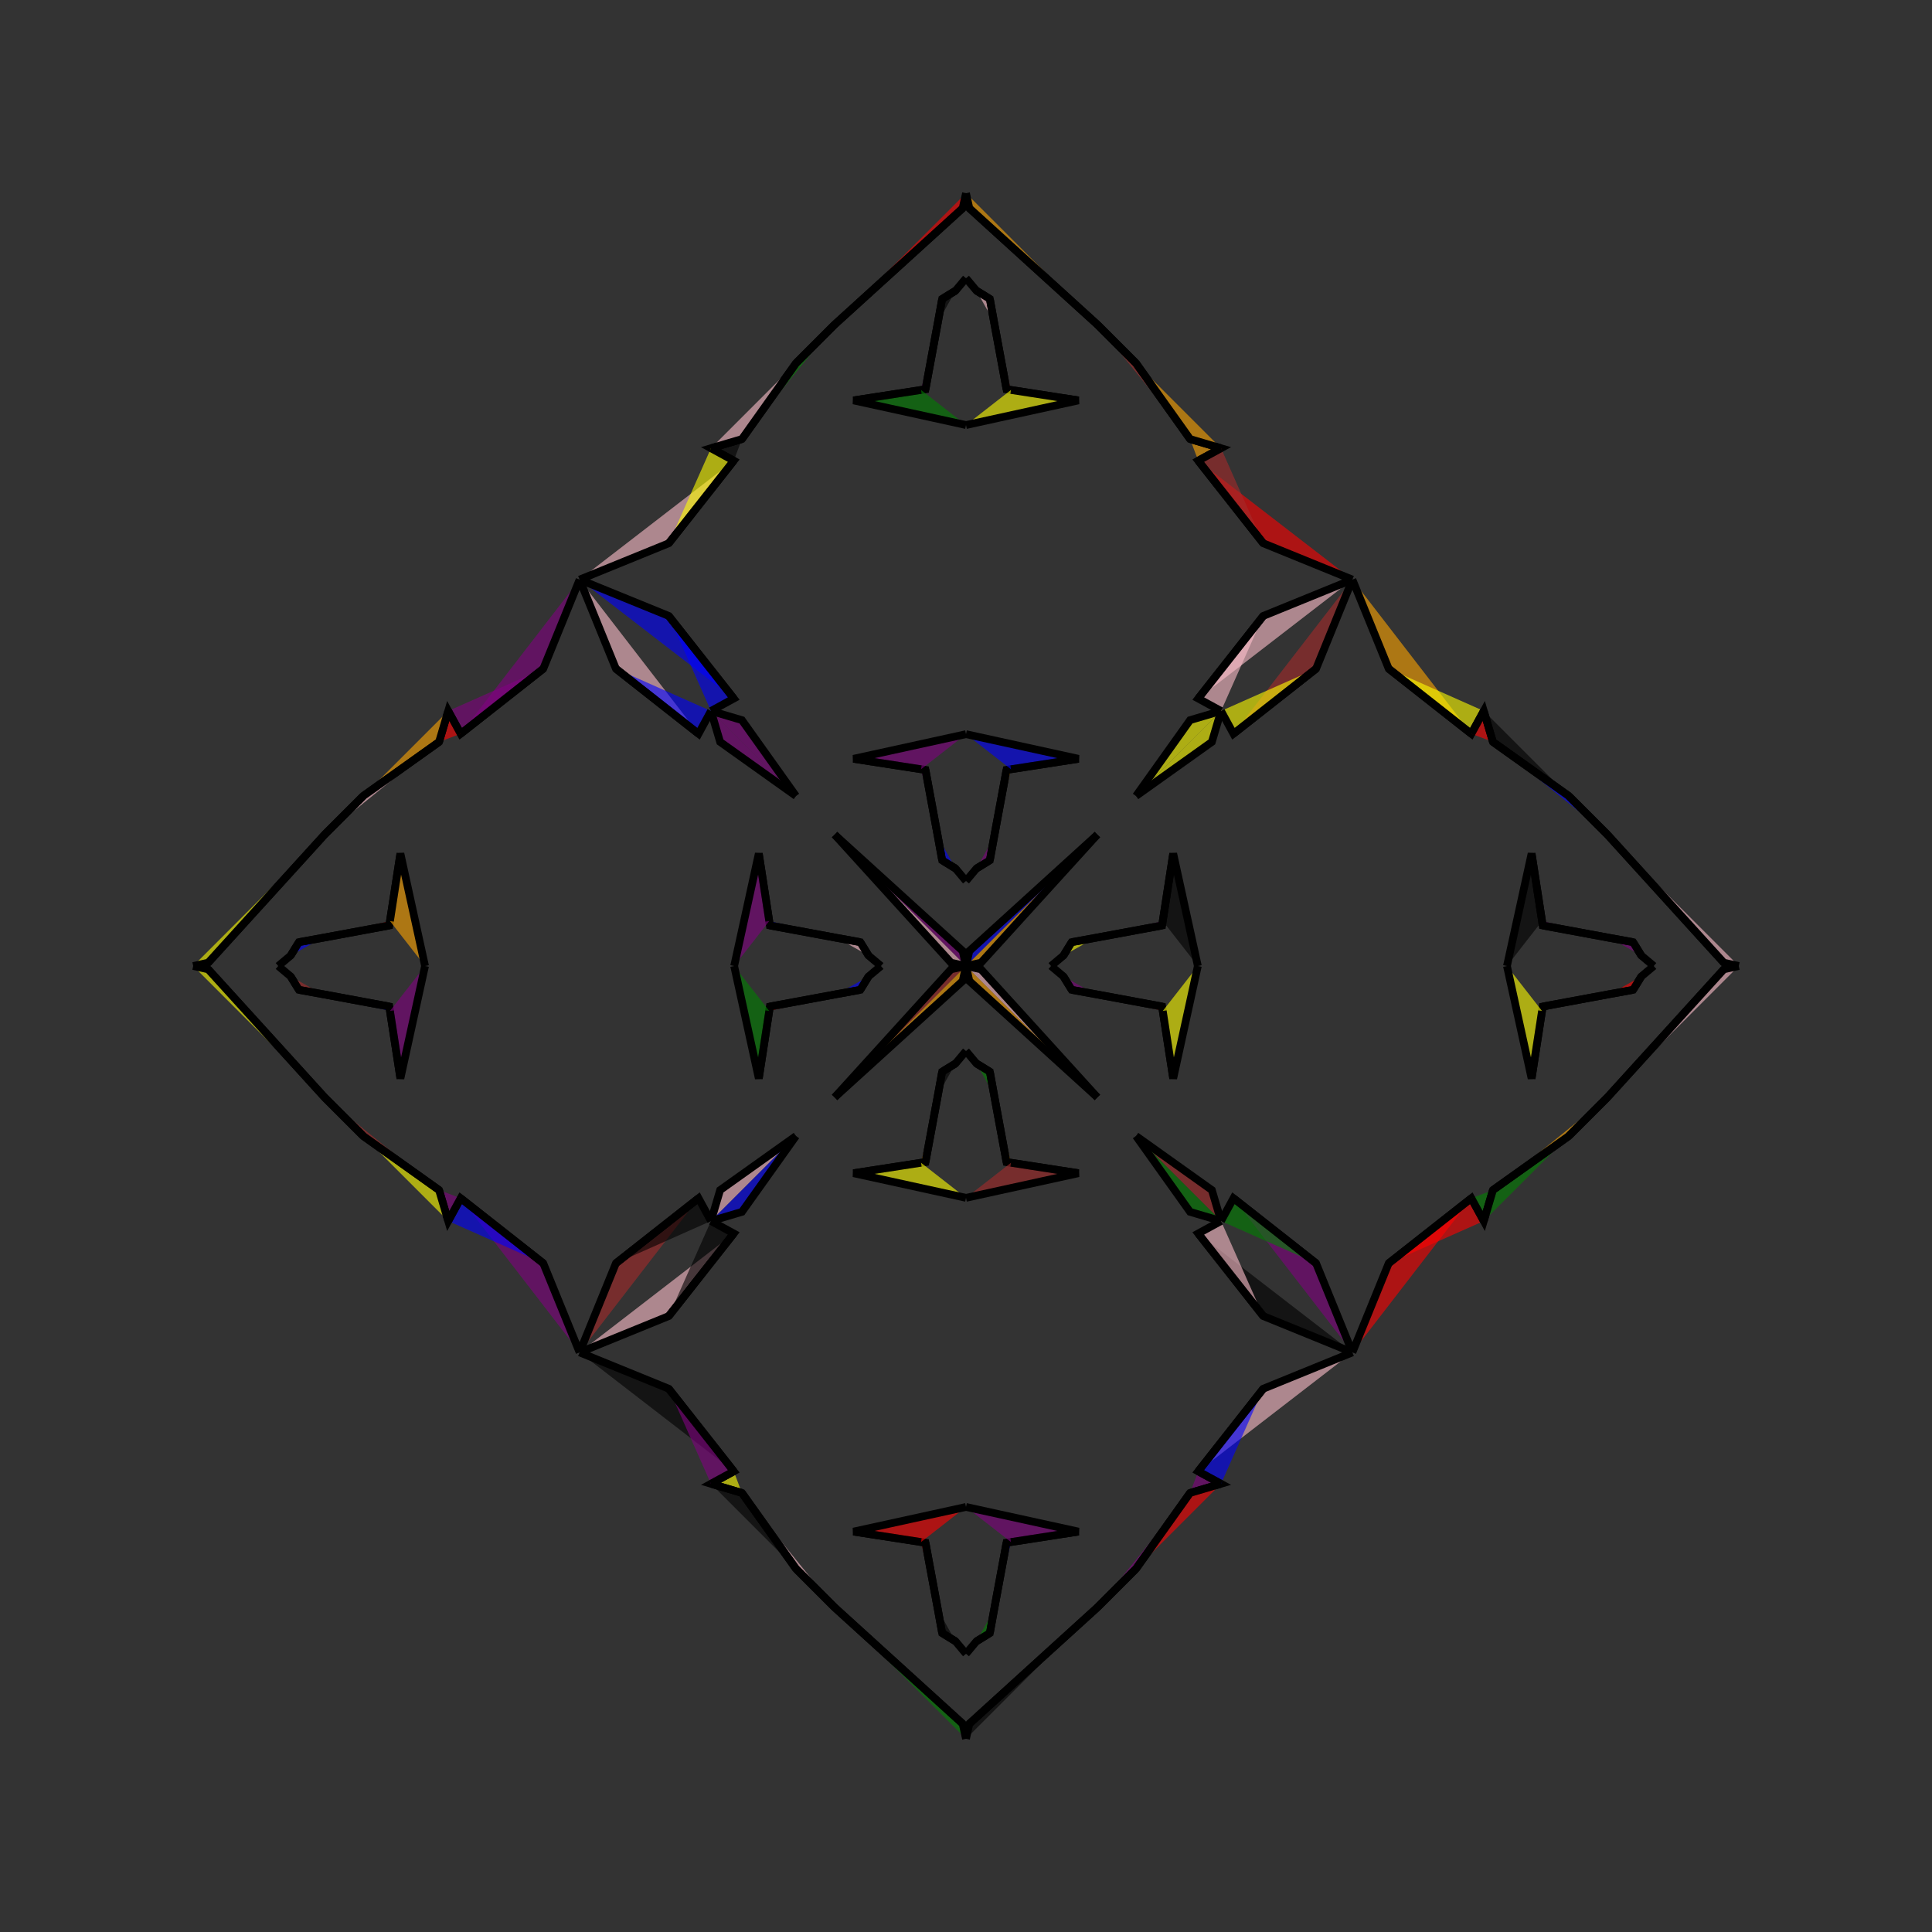 <?xml version="1.0" encoding="UTF-8"?>
<svg xmlns="http://www.w3.org/2000/svg" xmlns:xlink="http://www.w3.org/1999/xlink"
     width="250" height="250" viewBox="-125.0 -125.0 250 250">
<rect x="-125.0" y="-125.0" width="250" height="250" fill="#333333" stroke="none"/>
<defs>
</defs>
<path d="M11.0,-0.0 L12.612,-1.35 L13.679,-3.086" fill="green" fill-opacity="0.6" stroke="black" stroke-width="1" />
<path d="M11.0,-0.0 L12.612,1.35 L13.679,3.086" fill="yellow" fill-opacity="0.6" stroke="black" stroke-width="1" />
<path d="M12.612,-1.35 L13.679,-3.086 L16.676,-3.631" fill="yellow" fill-opacity="0.6" stroke="black" stroke-width="1" />
<path d="M12.612,1.35 L13.679,3.086 L16.676,3.631" fill="purple" fill-opacity="0.6" stroke="black" stroke-width="1" />
<path d="M13.679,-3.086 L16.676,-3.631 L25.38,-5.244" fill="yellow" fill-opacity="0.6" stroke="black" stroke-width="1" />
<path d="M13.679,3.086 L16.676,3.631 L25.38,5.244" fill="black" fill-opacity="0.6" stroke="black" stroke-width="1" />
<path d="M16.676,-3.631 L25.38,-5.244 L25.461,-5.819" fill="purple" fill-opacity="0.6" stroke="black" stroke-width="1" />
<path d="M16.676,3.631 L25.38,5.244 L25.461,5.819" fill="brown" fill-opacity="0.6" stroke="black" stroke-width="1" />
<path d="M25.38,-5.244 L25.461,-5.819 L26.812,-14.557" fill="purple" fill-opacity="0.6" stroke="black" stroke-width="1" />
<path d="M25.38,5.244 L25.461,5.819 L26.812,14.557" fill="yellow" fill-opacity="0.6" stroke="black" stroke-width="1" />
<path d="M25.461,-5.819 L26.812,-14.557 L30.0,-0.0" fill="black" fill-opacity="0.6" stroke="black" stroke-width="1" />
<path d="M25.461,5.819 L26.812,14.557 L30.0,-0.0" fill="yellow" fill-opacity="0.6" stroke="black" stroke-width="1" />
<path d="M50.0,-50.0 L45.298,-38.463 L34.61,-30.052" fill="brown" fill-opacity="0.6" stroke="black" stroke-width="1" />
<path d="M50.0,50.0 L45.298,38.463 L34.61,30.052" fill="purple" fill-opacity="0.6" stroke="black" stroke-width="1" />
<path d="M45.298,-38.463 L34.61,-30.052 L33.0,-33.0" fill="yellow" fill-opacity="0.6" stroke="black" stroke-width="1" />
<path d="M45.298,38.463 L34.61,30.052 L33.0,33.0" fill="green" fill-opacity="0.6" stroke="black" stroke-width="1" />
<path d="M30.052,65.39 L33.0,67.0 L28.995,68.184" fill="purple" fill-opacity="0.6" stroke="black" stroke-width="1" />
<path d="M30.052,-65.39 L33.0,-67.0 L28.995,-68.184" fill="orange" fill-opacity="0.6" stroke="black" stroke-width="1" />
<path d="M33.0,-33.0 L31.816,-28.995 L22.0,-22.0" fill="yellow" fill-opacity="0.6" stroke="black" stroke-width="1" />
<path d="M33.0,33.0 L31.816,28.995 L22.0,22.0" fill="brown" fill-opacity="0.6" stroke="black" stroke-width="1" />
<path d="M28.995,68.184 L22.0,78.0 L17.0,83.0" fill="purple" fill-opacity="0.6" stroke="black" stroke-width="1" />
<path d="M28.995,-68.184 L22.0,-78.0 L17.0,-83.0" fill="brown" fill-opacity="0.6" stroke="black" stroke-width="1" />
<path d="M22.0,78.0 L17.0,83.0 L0.431,98.058" fill="brown" fill-opacity="0.6" stroke="black" stroke-width="1" />
<path d="M22.0,-78.0 L17.0,-83.0 L0.431,-98.058" fill="black" fill-opacity="0.6" stroke="black" stroke-width="1" />
<path d="M17.0,-17.0 L1.942,-0.431 L0.0,-0.0" fill="orange" fill-opacity="0.6" stroke="black" stroke-width="1" />
<path d="M17.0,17.0 L1.942,0.431 L0.0,-0.0" fill="pink" fill-opacity="0.6" stroke="black" stroke-width="1" />
<path d="M-11.0,-0.0 L-12.612,-1.35 L-13.679,-3.086" fill="black" fill-opacity="0.6" stroke="black" stroke-width="1" />
<path d="M-11.0,-0.0 L-12.612,1.35 L-13.679,3.086" fill="yellow" fill-opacity="0.6" stroke="black" stroke-width="1" />
<path d="M-12.612,-1.35 L-13.679,-3.086 L-16.676,-3.631" fill="pink" fill-opacity="0.6" stroke="black" stroke-width="1" />
<path d="M-12.612,1.35 L-13.679,3.086 L-16.676,3.631" fill="blue" fill-opacity="0.6" stroke="black" stroke-width="1" />
<path d="M-13.679,-3.086 L-16.676,-3.631 L-25.38,-5.244" fill="brown" fill-opacity="0.6" stroke="black" stroke-width="1" />
<path d="M-13.679,3.086 L-16.676,3.631 L-25.38,5.244" fill="purple" fill-opacity="0.6" stroke="black" stroke-width="1" />
<path d="M-16.676,-3.631 L-25.38,-5.244 L-25.461,-5.819" fill="blue" fill-opacity="0.6" stroke="black" stroke-width="1" />
<path d="M-16.676,3.631 L-25.38,5.244 L-25.461,5.819" fill="red" fill-opacity="0.6" stroke="black" stroke-width="1" />
<path d="M-25.38,-5.244 L-25.461,-5.819 L-26.812,-14.557" fill="blue" fill-opacity="0.6" stroke="black" stroke-width="1" />
<path d="M-25.38,5.244 L-25.461,5.819 L-26.812,14.557" fill="blue" fill-opacity="0.6" stroke="black" stroke-width="1" />
<path d="M-25.461,-5.819 L-26.812,-14.557 L-30.0,-0.0" fill="purple" fill-opacity="0.6" stroke="black" stroke-width="1" />
<path d="M-25.461,5.819 L-26.812,14.557 L-30.0,-0.0" fill="green" fill-opacity="0.6" stroke="black" stroke-width="1" />
<path d="M-50.0,-50.0 L-45.298,-38.463 L-34.61,-30.052" fill="pink" fill-opacity="0.6" stroke="black" stroke-width="1" />
<path d="M-50.0,50.0 L-45.298,38.463 L-34.61,30.052" fill="brown" fill-opacity="0.6" stroke="black" stroke-width="1" />
<path d="M-45.298,-38.463 L-34.61,-30.052 L-33.0,-33.0" fill="blue" fill-opacity="0.6" stroke="black" stroke-width="1" />
<path d="M-45.298,38.463 L-34.61,30.052 L-33.0,33.0" fill="black" fill-opacity="0.6" stroke="black" stroke-width="1" />
<path d="M-30.052,65.39 L-33.0,67.0 L-28.995,68.184" fill="yellow" fill-opacity="0.6" stroke="black" stroke-width="1" />
<path d="M-30.052,-65.39 L-33.0,-67.0 L-28.995,-68.184" fill="black" fill-opacity="0.6" stroke="black" stroke-width="1" />
<path d="M-33.0,-33.0 L-31.816,-28.995 L-22.0,-22.0" fill="purple" fill-opacity="0.6" stroke="black" stroke-width="1" />
<path d="M-33.0,33.0 L-31.816,28.995 L-22.0,22.0" fill="pink" fill-opacity="0.6" stroke="black" stroke-width="1" />
<path d="M-28.995,68.184 L-22.0,78.0 L-17.0,83.0" fill="pink" fill-opacity="0.6" stroke="black" stroke-width="1" />
<path d="M-28.995,-68.184 L-22.0,-78.0 L-17.0,-83.0" fill="green" fill-opacity="0.6" stroke="black" stroke-width="1" />
<path d="M-22.0,78.0 L-17.0,83.0 L-0.431,98.058" fill="red" fill-opacity="0.6" stroke="black" stroke-width="1" />
<path d="M-22.0,-78.0 L-17.0,-83.0 L-0.431,-98.058" fill="yellow" fill-opacity="0.6" stroke="black" stroke-width="1" />
<path d="M-17.0,-17.0 L-1.942,-0.431 L0.0,-0.0" fill="pink" fill-opacity="0.6" stroke="black" stroke-width="1" />
<path d="M-17.0,17.0 L-1.942,0.431 L0.0,-0.0" fill="brown" fill-opacity="0.6" stroke="black" stroke-width="1" />
<path d="M89.0,-0.0 L87.388,1.35 L86.321,3.086" fill="brown" fill-opacity="0.6" stroke="black" stroke-width="1" />
<path d="M89.0,-0.0 L87.388,-1.35 L86.321,-3.086" fill="blue" fill-opacity="0.6" stroke="black" stroke-width="1" />
<path d="M87.388,1.35 L86.321,3.086 L83.324,3.631" fill="red" fill-opacity="0.6" stroke="black" stroke-width="1" />
<path d="M87.388,-1.35 L86.321,-3.086 L83.324,-3.631" fill="purple" fill-opacity="0.6" stroke="black" stroke-width="1" />
<path d="M86.321,3.086 L83.324,3.631 L74.62,5.244" fill="pink" fill-opacity="0.6" stroke="black" stroke-width="1" />
<path d="M86.321,-3.086 L83.324,-3.631 L74.62,-5.244" fill="red" fill-opacity="0.6" stroke="black" stroke-width="1" />
<path d="M83.324,3.631 L74.62,5.244 L74.539,5.819" fill="black" fill-opacity="0.6" stroke="black" stroke-width="1" />
<path d="M83.324,-3.631 L74.62,-5.244 L74.539,-5.819" fill="purple" fill-opacity="0.6" stroke="black" stroke-width="1" />
<path d="M74.62,5.244 L74.539,5.819 L73.188,14.557" fill="pink" fill-opacity="0.6" stroke="black" stroke-width="1" />
<path d="M74.62,-5.244 L74.539,-5.819 L73.188,-14.557" fill="yellow" fill-opacity="0.6" stroke="black" stroke-width="1" />
<path d="M74.539,5.819 L73.188,14.557 L70.0,-0.0" fill="yellow" fill-opacity="0.6" stroke="black" stroke-width="1" />
<path d="M74.539,-5.819 L73.188,-14.557 L70.0,-0.0" fill="black" fill-opacity="0.6" stroke="black" stroke-width="1" />
<path d="M50.0,50.0 L54.702,38.463 L65.39,30.052" fill="red" fill-opacity="0.6" stroke="black" stroke-width="1" />
<path d="M50.0,-50.0 L54.702,-38.463 L65.39,-30.052" fill="orange" fill-opacity="0.6" stroke="black" stroke-width="1" />
<path d="M54.702,38.463 L65.39,30.052 L67.0,33.0" fill="red" fill-opacity="0.6" stroke="black" stroke-width="1" />
<path d="M54.702,-38.463 L65.39,-30.052 L67.0,-33.0" fill="yellow" fill-opacity="0.6" stroke="black" stroke-width="1" />
<path d="M65.39,30.052 L67.0,33.0 L68.184,28.995" fill="green" fill-opacity="0.6" stroke="black" stroke-width="1" />
<path d="M65.39,-30.052 L67.0,-33.0 L68.184,-28.995" fill="red" fill-opacity="0.6" stroke="black" stroke-width="1" />
<path d="M67.0,33.0 L68.184,28.995 L78.0,22.0" fill="green" fill-opacity="0.6" stroke="black" stroke-width="1" />
<path d="M67.0,-33.0 L68.184,-28.995 L78.0,-22.0" fill="black" fill-opacity="0.6" stroke="black" stroke-width="1" />
<path d="M68.184,28.995 L78.0,22.0 L83.0,17.0" fill="orange" fill-opacity="0.6" stroke="black" stroke-width="1" />
<path d="M68.184,-28.995 L78.0,-22.0 L83.0,-17.0" fill="blue" fill-opacity="0.6" stroke="black" stroke-width="1" />
<path d="M78.0,22.0 L83.0,17.0 L98.058,0.431" fill="red" fill-opacity="0.6" stroke="black" stroke-width="1" />
<path d="M78.0,-22.0 L83.0,-17.0 L98.058,-0.431" fill="red" fill-opacity="0.6" stroke="black" stroke-width="1" />
<path d="M83.0,17.0 L98.058,0.431 L100.0,-0.0" fill="pink" fill-opacity="0.6" stroke="black" stroke-width="1" />
<path d="M83.0,-17.0 L98.058,-0.431 L100.0,-0.0" fill="pink" fill-opacity="0.6" stroke="black" stroke-width="1" />
<path d="M0.0,-11.0 L1.35,-12.612 L3.086,-13.679" fill="blue" fill-opacity="0.6" stroke="black" stroke-width="1" />
<path d="M0.0,11.0 L1.35,12.612 L3.086,13.679" fill="black" fill-opacity="0.6" stroke="black" stroke-width="1" />
<path d="M0.0,89.0 L1.35,87.388 L3.086,86.321" fill="yellow" fill-opacity="0.6" stroke="black" stroke-width="1" />
<path d="M0.0,-89.0 L1.35,-87.388 L3.086,-86.321" fill="orange" fill-opacity="0.6" stroke="black" stroke-width="1" />
<path d="M1.35,-12.612 L3.086,-13.679 L3.631,-16.676" fill="purple" fill-opacity="0.6" stroke="black" stroke-width="1" />
<path d="M1.35,12.612 L3.086,13.679 L3.631,16.676" fill="green" fill-opacity="0.6" stroke="black" stroke-width="1" />
<path d="M1.35,87.388 L3.086,86.321 L3.631,83.324" fill="green" fill-opacity="0.6" stroke="black" stroke-width="1" />
<path d="M1.35,-87.388 L3.086,-86.321 L3.631,-83.324" fill="pink" fill-opacity="0.6" stroke="black" stroke-width="1" />
<path d="M3.086,-13.679 L3.631,-16.676 L5.244,-25.38" fill="pink" fill-opacity="0.6" stroke="black" stroke-width="1" />
<path d="M3.086,13.679 L3.631,16.676 L5.244,25.38" fill="orange" fill-opacity="0.6" stroke="black" stroke-width="1" />
<path d="M3.086,86.321 L3.631,83.324 L5.244,74.62" fill="brown" fill-opacity="0.6" stroke="black" stroke-width="1" />
<path d="M3.086,-86.321 L3.631,-83.324 L5.244,-74.62" fill="black" fill-opacity="0.6" stroke="black" stroke-width="1" />
<path d="M3.631,-16.676 L5.244,-25.38 L5.819,-25.461" fill="orange" fill-opacity="0.6" stroke="black" stroke-width="1" />
<path d="M3.631,16.676 L5.244,25.38 L5.819,25.461" fill="orange" fill-opacity="0.6" stroke="black" stroke-width="1" />
<path d="M3.631,83.324 L5.244,74.62 L5.819,74.539" fill="blue" fill-opacity="0.6" stroke="black" stroke-width="1" />
<path d="M3.631,-83.324 L5.244,-74.62 L5.819,-74.539" fill="brown" fill-opacity="0.6" stroke="black" stroke-width="1" />
<path d="M5.244,-25.38 L5.819,-25.461 L14.557,-26.812" fill="black" fill-opacity="0.6" stroke="black" stroke-width="1" />
<path d="M5.244,25.38 L5.819,25.461 L14.557,26.812" fill="blue" fill-opacity="0.6" stroke="black" stroke-width="1" />
<path d="M5.244,74.62 L5.819,74.539 L14.557,73.188" fill="green" fill-opacity="0.6" stroke="black" stroke-width="1" />
<path d="M5.244,-74.62 L5.819,-74.539 L14.557,-73.188" fill="blue" fill-opacity="0.6" stroke="black" stroke-width="1" />
<path d="M5.819,-25.461 L14.557,-26.812 L0.0,-30.0" fill="blue" fill-opacity="0.6" stroke="black" stroke-width="1" />
<path d="M5.819,25.461 L14.557,26.812 L0.0,30.0" fill="brown" fill-opacity="0.6" stroke="black" stroke-width="1" />
<path d="M5.819,74.539 L14.557,73.188 L0.0,70.0" fill="purple" fill-opacity="0.6" stroke="black" stroke-width="1" />
<path d="M5.819,-74.539 L14.557,-73.188 L0.0,-70.0" fill="yellow" fill-opacity="0.6" stroke="black" stroke-width="1" />
<path d="M50.0,-50.0 L38.463,-45.298 L30.052,-34.61" fill="pink" fill-opacity="0.6" stroke="black" stroke-width="1" />
<path d="M50.0,50.0 L38.463,45.298 L30.052,34.61" fill="black" fill-opacity="0.6" stroke="black" stroke-width="1" />
<path d="M50.0,50.0 L38.463,54.702 L30.052,65.39" fill="pink" fill-opacity="0.6" stroke="black" stroke-width="1" />
<path d="M50.0,-50.0 L38.463,-54.702 L30.052,-65.39" fill="red" fill-opacity="0.6" stroke="black" stroke-width="1" />
<path d="M38.463,-45.298 L30.052,-34.61 L33.0,-33.0" fill="pink" fill-opacity="0.6" stroke="black" stroke-width="1" />
<path d="M38.463,45.298 L30.052,34.61 L33.0,33.0" fill="pink" fill-opacity="0.6" stroke="black" stroke-width="1" />
<path d="M38.463,54.702 L30.052,65.39 L33.0,67.0" fill="blue" fill-opacity="0.6" stroke="black" stroke-width="1" />
<path d="M38.463,-54.702 L30.052,-65.39 L33.0,-67.0" fill="brown" fill-opacity="0.6" stroke="black" stroke-width="1" />
<path d="M33.0,-33.0 L28.995,-31.816 L22.0,-22.0" fill="yellow" fill-opacity="0.6" stroke="black" stroke-width="1" />
<path d="M33.0,33.0 L28.995,31.816 L22.0,22.0" fill="green" fill-opacity="0.6" stroke="black" stroke-width="1" />
<path d="M33.0,67.0 L28.995,68.184 L22.0,78.0" fill="red" fill-opacity="0.6" stroke="black" stroke-width="1" />
<path d="M33.0,-67.0 L28.995,-68.184 L22.0,-78.0" fill="orange" fill-opacity="0.6" stroke="black" stroke-width="1" />
<path d="M17.0,-17.0 L0.431,-1.942 L0.0,-0.0" fill="blue" fill-opacity="0.6" stroke="black" stroke-width="1" />
<path d="M17.0,17.0 L0.431,1.942 L0.0,-0.0" fill="orange" fill-opacity="0.6" stroke="black" stroke-width="1" />
<path d="M17.0,83.0 L0.431,98.058 L0.0,100.0" fill="black" fill-opacity="0.6" stroke="black" stroke-width="1" />
<path d="M17.0,-83.0 L0.431,-98.058 L0.0,-100.0" fill="orange" fill-opacity="0.6" stroke="black" stroke-width="1" />
<path d="M0.0,89.0 L-1.35,87.388 L-3.086,86.321" fill="orange" fill-opacity="0.6" stroke="black" stroke-width="1" />
<path d="M0.0,-11.0 L-1.35,-12.612 L-3.086,-13.679" fill="red" fill-opacity="0.6" stroke="black" stroke-width="1" />
<path d="M0.0,11.0 L-1.35,12.612 L-3.086,13.679" fill="blue" fill-opacity="0.6" stroke="black" stroke-width="1" />
<path d="M0.0,-89.0 L-1.35,-87.388 L-3.086,-86.321" fill="pink" fill-opacity="0.6" stroke="black" stroke-width="1" />
<path d="M-1.35,87.388 L-3.086,86.321 L-3.631,83.324" fill="black" fill-opacity="0.6" stroke="black" stroke-width="1" />
<path d="M-1.35,-12.612 L-3.086,-13.679 L-3.631,-16.676" fill="blue" fill-opacity="0.6" stroke="black" stroke-width="1" />
<path d="M-1.35,12.612 L-3.086,13.679 L-3.631,16.676" fill="black" fill-opacity="0.6" stroke="black" stroke-width="1" />
<path d="M-1.35,-87.388 L-3.086,-86.321 L-3.631,-83.324" fill="black" fill-opacity="0.6" stroke="black" stroke-width="1" />
<path d="M-3.086,86.321 L-3.631,83.324 L-5.244,74.62" fill="purple" fill-opacity="0.6" stroke="black" stroke-width="1" />
<path d="M-3.086,-13.679 L-3.631,-16.676 L-5.244,-25.38" fill="purple" fill-opacity="0.6" stroke="black" stroke-width="1" />
<path d="M-3.086,13.679 L-3.631,16.676 L-5.244,25.38" fill="brown" fill-opacity="0.6" stroke="black" stroke-width="1" />
<path d="M-3.086,-86.321 L-3.631,-83.324 L-5.244,-74.62" fill="yellow" fill-opacity="0.6" stroke="black" stroke-width="1" />
<path d="M-3.631,83.324 L-5.244,74.62 L-5.819,74.539" fill="red" fill-opacity="0.6" stroke="black" stroke-width="1" />
<path d="M-3.631,-16.676 L-5.244,-25.38 L-5.819,-25.461" fill="purple" fill-opacity="0.6" stroke="black" stroke-width="1" />
<path d="M-3.631,16.676 L-5.244,25.38 L-5.819,25.461" fill="orange" fill-opacity="0.6" stroke="black" stroke-width="1" />
<path d="M-3.631,-83.324 L-5.244,-74.62 L-5.819,-74.539" fill="purple" fill-opacity="0.6" stroke="black" stroke-width="1" />
<path d="M-5.244,74.62 L-5.819,74.539 L-14.557,73.188" fill="brown" fill-opacity="0.6" stroke="black" stroke-width="1" />
<path d="M-5.244,-25.38 L-5.819,-25.461 L-14.557,-26.812" fill="green" fill-opacity="0.6" stroke="black" stroke-width="1" />
<path d="M-5.244,25.38 L-5.819,25.461 L-14.557,26.812" fill="green" fill-opacity="0.6" stroke="black" stroke-width="1" />
<path d="M-5.244,-74.62 L-5.819,-74.539 L-14.557,-73.188" fill="pink" fill-opacity="0.6" stroke="black" stroke-width="1" />
<path d="M-5.819,74.539 L-14.557,73.188 L0.0,70.0" fill="red" fill-opacity="0.6" stroke="black" stroke-width="1" />
<path d="M-5.819,-25.461 L-14.557,-26.812 L0.0,-30.0" fill="purple" fill-opacity="0.6" stroke="black" stroke-width="1" />
<path d="M-5.819,25.461 L-14.557,26.812 L0.0,30.0" fill="yellow" fill-opacity="0.6" stroke="black" stroke-width="1" />
<path d="M-5.819,-74.539 L-14.557,-73.188 L0.0,-70.0" fill="green" fill-opacity="0.6" stroke="black" stroke-width="1" />
<path d="M-50.0,50.0 L-38.463,54.702 L-30.052,65.39" fill="black" fill-opacity="0.6" stroke="black" stroke-width="1" />
<path d="M-50.0,-50.0 L-38.463,-45.298 L-30.052,-34.61" fill="blue" fill-opacity="0.6" stroke="black" stroke-width="1" />
<path d="M-50.0,50.0 L-38.463,45.298 L-30.052,34.61" fill="pink" fill-opacity="0.6" stroke="black" stroke-width="1" />
<path d="M-50.0,-50.0 L-38.463,-54.702 L-30.052,-65.39" fill="pink" fill-opacity="0.6" stroke="black" stroke-width="1" />
<path d="M-38.463,54.702 L-30.052,65.39 L-33.0,67.0" fill="purple" fill-opacity="0.6" stroke="black" stroke-width="1" />
<path d="M-38.463,-45.298 L-30.052,-34.61 L-33.0,-33.0" fill="blue" fill-opacity="0.6" stroke="black" stroke-width="1" />
<path d="M-38.463,45.298 L-30.052,34.61 L-33.0,33.0" fill="black" fill-opacity="0.6" stroke="black" stroke-width="1" />
<path d="M-38.463,-54.702 L-30.052,-65.39 L-33.0,-67.0" fill="yellow" fill-opacity="0.6" stroke="black" stroke-width="1" />
<path d="M-33.0,67.0 L-28.995,68.184 L-22.0,78.0" fill="black" fill-opacity="0.6" stroke="black" stroke-width="1" />
<path d="M-33.0,-33.0 L-28.995,-31.816 L-22.0,-22.0" fill="purple" fill-opacity="0.6" stroke="black" stroke-width="1" />
<path d="M-33.0,33.0 L-28.995,31.816 L-22.0,22.0" fill="blue" fill-opacity="0.6" stroke="black" stroke-width="1" />
<path d="M-33.0,-67.0 L-28.995,-68.184 L-22.0,-78.0" fill="pink" fill-opacity="0.6" stroke="black" stroke-width="1" />
<path d="M-17.0,83.0 L-0.431,98.058 L0.0,100.0" fill="green" fill-opacity="0.6" stroke="black" stroke-width="1" />
<path d="M-17.0,-17.0 L-0.431,-1.942 L0.0,-0.0" fill="purple" fill-opacity="0.6" stroke="black" stroke-width="1" />
<path d="M-17.0,17.0 L-0.431,1.942 L0.0,-0.0" fill="orange" fill-opacity="0.6" stroke="black" stroke-width="1" />
<path d="M-17.0,-83.0 L-0.431,-98.058 L0.0,-100.0" fill="red" fill-opacity="0.6" stroke="black" stroke-width="1" />
<path d="M-89.0,-0.0 L-87.388,-1.35 L-86.321,-3.086" fill="blue" fill-opacity="0.6" stroke="black" stroke-width="1" />
<path d="M-89.0,-0.0 L-87.388,1.35 L-86.321,3.086" fill="blue" fill-opacity="0.6" stroke="black" stroke-width="1" />
<path d="M-87.388,-1.35 L-86.321,-3.086 L-83.324,-3.631" fill="blue" fill-opacity="0.6" stroke="black" stroke-width="1" />
<path d="M-87.388,1.35 L-86.321,3.086 L-83.324,3.631" fill="brown" fill-opacity="0.6" stroke="black" stroke-width="1" />
<path d="M-86.321,-3.086 L-83.324,-3.631 L-74.62,-5.244" fill="pink" fill-opacity="0.6" stroke="black" stroke-width="1" />
<path d="M-86.321,3.086 L-83.324,3.631 L-74.62,5.244" fill="black" fill-opacity="0.6" stroke="black" stroke-width="1" />
<path d="M-83.324,-3.631 L-74.62,-5.244 L-74.539,-5.819" fill="red" fill-opacity="0.6" stroke="black" stroke-width="1" />
<path d="M-83.324,3.631 L-74.62,5.244 L-74.539,5.819" fill="blue" fill-opacity="0.6" stroke="black" stroke-width="1" />
<path d="M-74.62,-5.244 L-74.539,-5.819 L-73.188,-14.557" fill="red" fill-opacity="0.6" stroke="black" stroke-width="1" />
<path d="M-74.62,5.244 L-74.539,5.819 L-73.188,14.557" fill="black" fill-opacity="0.6" stroke="black" stroke-width="1" />
<path d="M-74.539,-5.819 L-73.188,-14.557 L-70.0,-0.0" fill="orange" fill-opacity="0.6" stroke="black" stroke-width="1" />
<path d="M-74.539,5.819 L-73.188,14.557 L-70.0,-0.0" fill="purple" fill-opacity="0.6" stroke="black" stroke-width="1" />
<path d="M-50.0,-50.0 L-54.702,-38.463 L-65.39,-30.052" fill="purple" fill-opacity="0.6" stroke="black" stroke-width="1" />
<path d="M-50.0,50.0 L-54.702,38.463 L-65.39,30.052" fill="purple" fill-opacity="0.6" stroke="black" stroke-width="1" />
<path d="M-54.702,-38.463 L-65.39,-30.052 L-67.0,-33.0" fill="purple" fill-opacity="0.6" stroke="black" stroke-width="1" />
<path d="M-54.702,38.463 L-65.39,30.052 L-67.0,33.0" fill="blue" fill-opacity="0.6" stroke="black" stroke-width="1" />
<path d="M-65.39,-30.052 L-67.0,-33.0 L-68.184,-28.995" fill="red" fill-opacity="0.6" stroke="black" stroke-width="1" />
<path d="M-65.39,30.052 L-67.0,33.0 L-68.184,28.995" fill="purple" fill-opacity="0.6" stroke="black" stroke-width="1" />
<path d="M-67.0,-33.0 L-68.184,-28.995 L-78.0,-22.0" fill="orange" fill-opacity="0.6" stroke="black" stroke-width="1" />
<path d="M-67.0,33.0 L-68.184,28.995 L-78.0,22.0" fill="yellow" fill-opacity="0.6" stroke="black" stroke-width="1" />
<path d="M-68.184,-28.995 L-78.0,-22.0 L-83.0,-17.0" fill="pink" fill-opacity="0.6" stroke="black" stroke-width="1" />
<path d="M-68.184,28.995 L-78.0,22.0 L-83.0,17.0" fill="brown" fill-opacity="0.6" stroke="black" stroke-width="1" />
<path d="M-78.0,-22.0 L-83.0,-17.0 L-98.058,-0.431" fill="brown" fill-opacity="0.6" stroke="black" stroke-width="1" />
<path d="M-78.0,22.0 L-83.0,17.0 L-98.058,0.431" fill="black" fill-opacity="0.6" stroke="black" stroke-width="1" />
<path d="M-83.0,-17.0 L-98.058,-0.431 L-100.0,-0.0" fill="yellow" fill-opacity="0.6" stroke="black" stroke-width="1" />
<path d="M-83.0,17.0 L-98.058,0.431 L-100.0,-0.0" fill="yellow" fill-opacity="0.6" stroke="black" stroke-width="1" />
</svg>